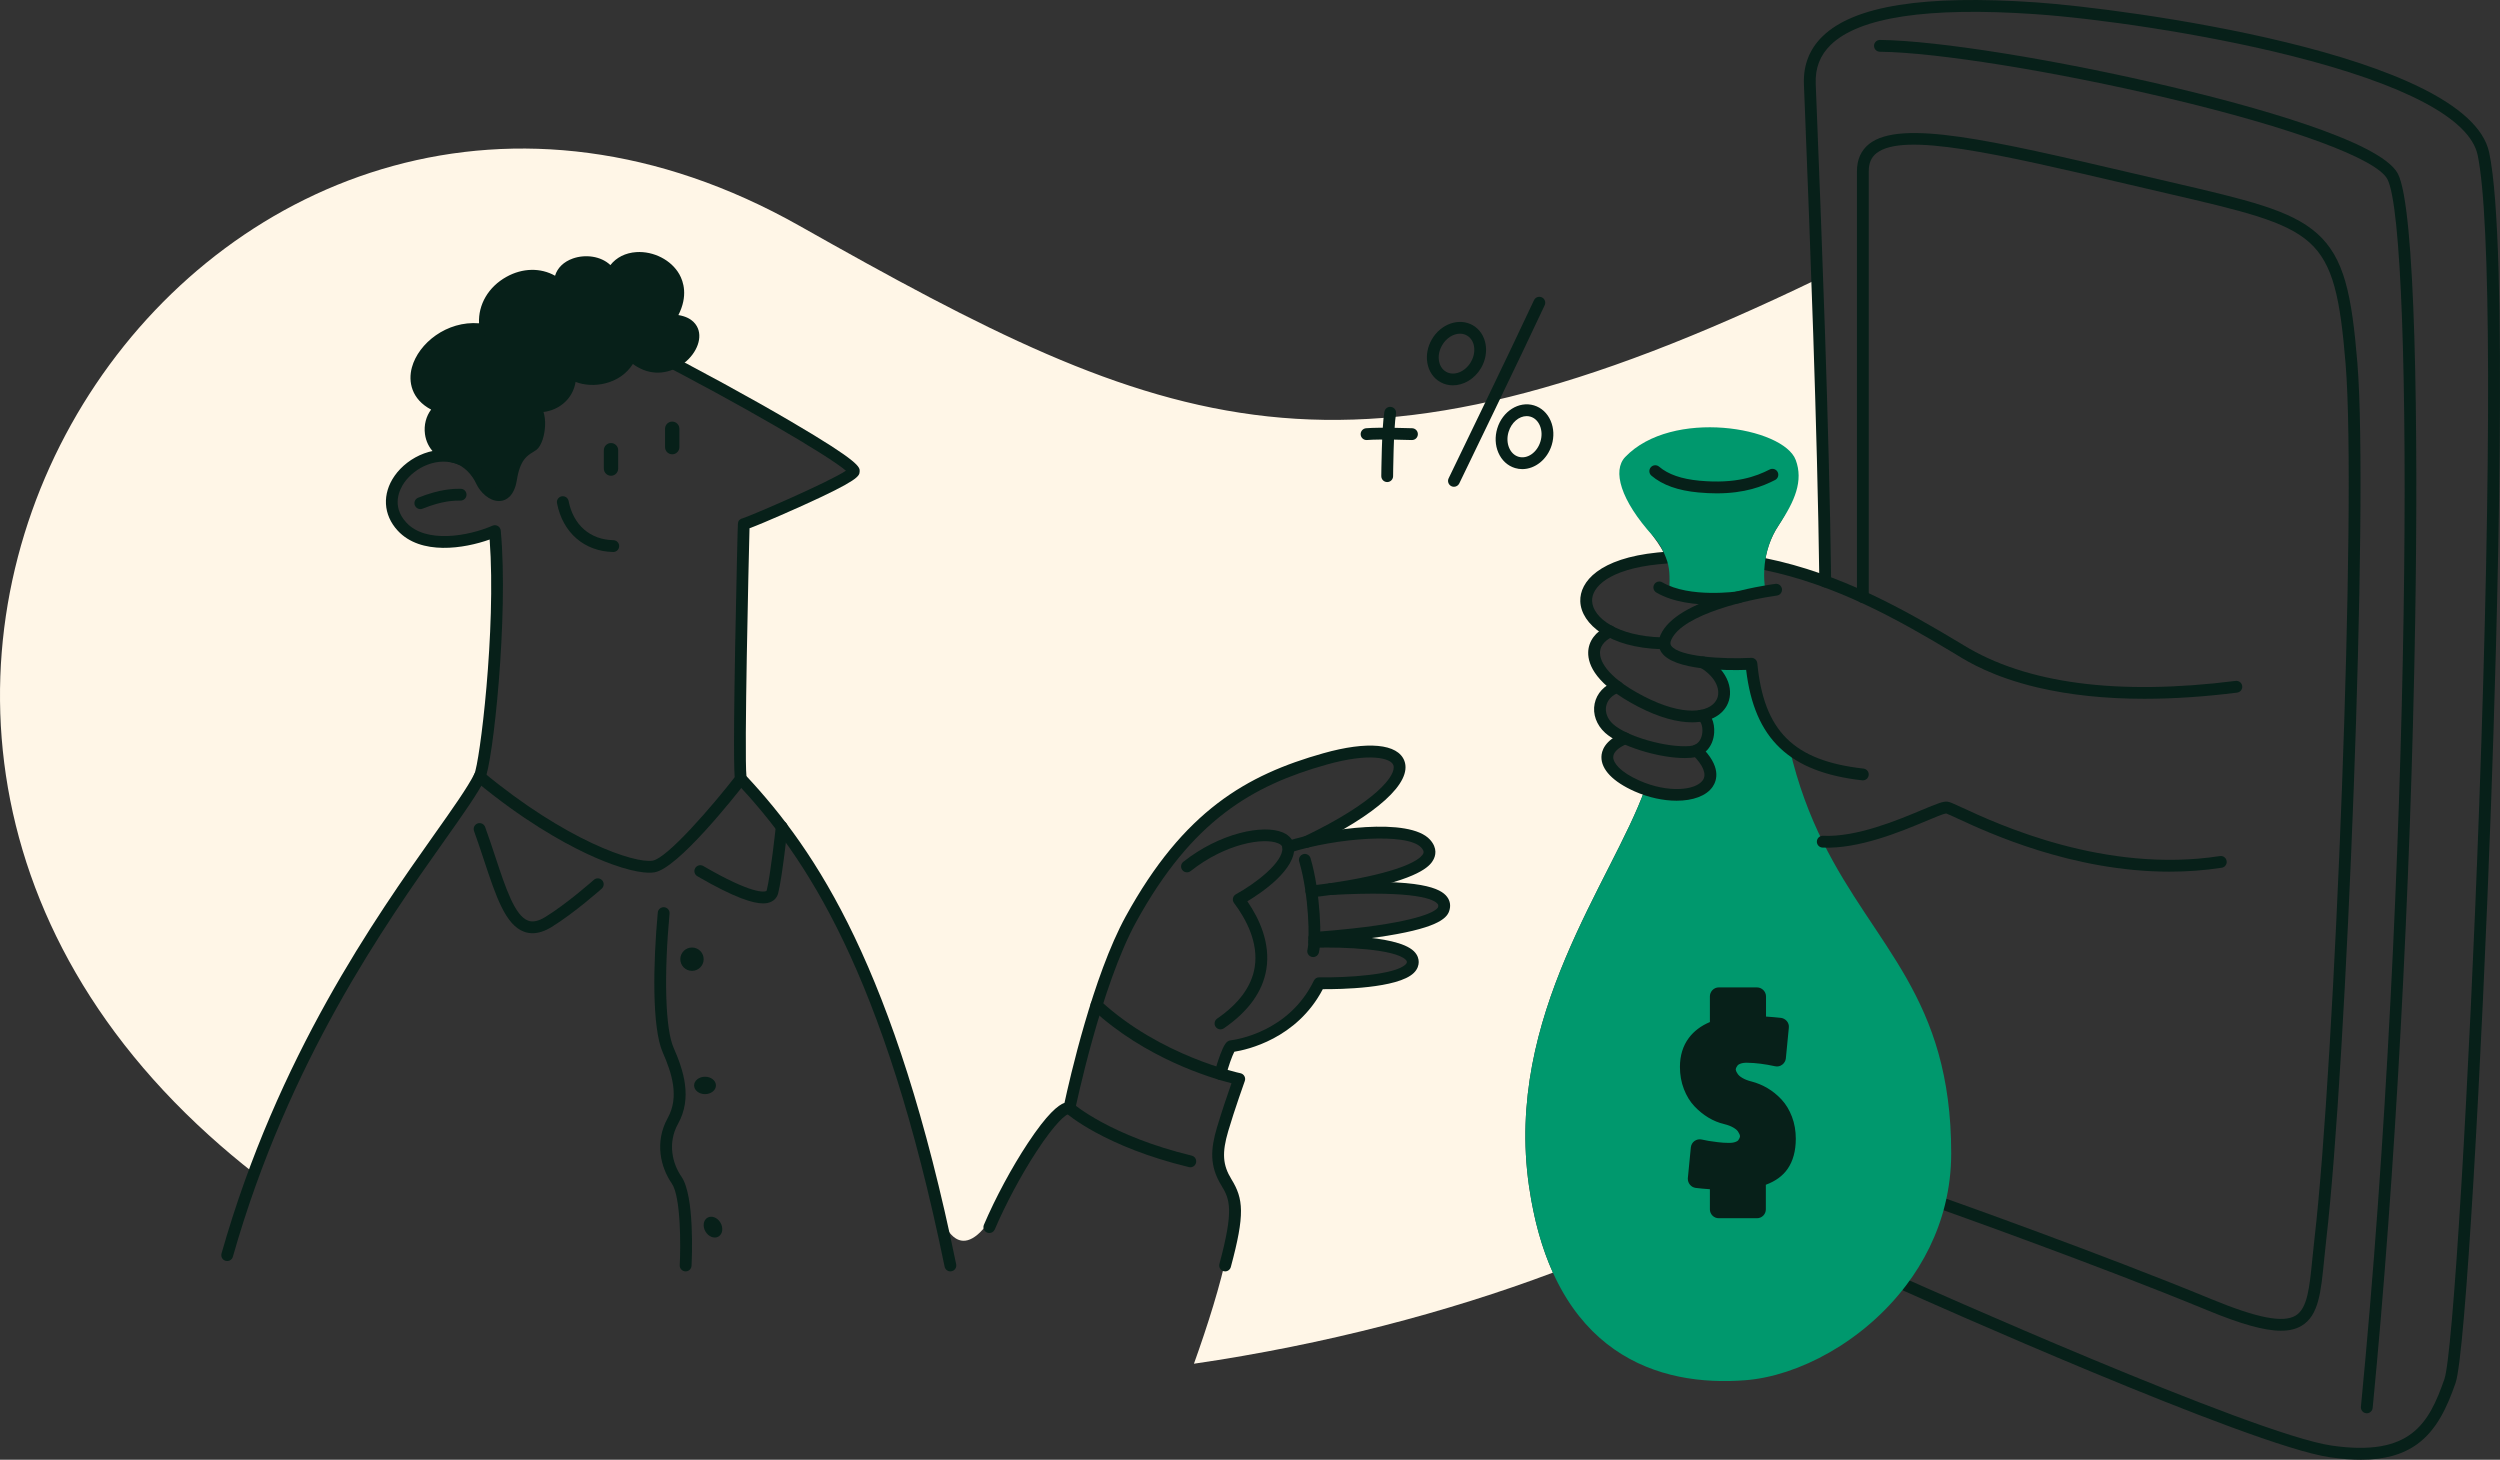 <?xml version="1.0" encoding="UTF-8"?><svg id="Online_Loan" xmlns="http://www.w3.org/2000/svg" viewBox="0 0 1481.162 864.835"><rect x="0" y="0" width="1481.162" height="864.835" fill="#333333" stroke="none"/><defs><style>.cls-1{fill:#072019;}.cls-2{fill:#fff6e7;}.cls-3{fill:#00986d;}</style></defs><path class="cls-2" d="M920.055,753.993c-6.377-14.119-11.278-31.093-14.2-51.418-14.46-100.67,49.17-180.52,68.73-235.03-1.59-.57-3.19-1.2-4.78-1.91-20.68-9.2-23.1-21.61-7-28.21-3.9-1.8-7.2-3.78-9.46-5.83-8.86-8.04-6.58-20.66,4.85-24.62-19.27-14.49-15.95-27.5-4.29-32.89-23.91-12.69-19.49-38.44,28.49-43.27,1.55-.16,3.09-.29,4.63-.41-1.45-3.71-3.84-7.68-7.68-12.8-9.86-13.14-25.28-43.98-13.65-48.53,3.67-1.44,5.57-.38,7.57,1.84h.01l7.51-3.89c17.68-7.77,68.83-7.3,79.33,10.59v.01c4.97,2.02,3.34,19.24-6.21,33.41-5.36,7.95-7.58,16.25-8.36,23.16,12.44,2.55,24.39,6.1,35.85,10.31-.731-56.683-2.745-122.643-4.742-179.094-281.615,136.079-385.401,91.246-602.931-31.587C134.613-57.666-182.277,395.733,123.803,672.624c8.66,7.84,17.55,15.31,26.65,22.43,46.45-125.69,118.29-204.52,133.68-234.89,3.98-7.84,13.89-93.33,9.07-145.5-13.99,6.09-41.55,11.95-55.03-2.69-17.94-19.49,7.41-46.55,30.78-41.26,.04,.01,.08,.02,.12,.03,.24,.06,.49,.12,.73,.18,7.43,2.01,12.82,8.34,15.47,14.1,3.57,7.76,14.99,14.54,17.5-1.25,2.5-15.71,9.46-17.5,12.85-20,3.4-2.5,6.61-18.03,0-23.56,9.29,2.5,23.39-4.29,22.14-19.82,8.57,7.14,29.46,5.89,36.14-10.29,8.39,8.36,17.66,8.45,24.82,5.01,53.86,28.2,107.4,59.8,107.1,64.06-.33,4.63-65.19,31.91-65.19,31.34s-3.64,143.33-1.65,150.95c33.88,36.2,78.87,94.81,115.27,248.31,.04,.17,.08,.33,.11,.5,.14,.58,.28,1.18,.42,1.76,5.16,21.08,17.74,39.45,38.64-.65,0,0-.01,.29-.01,.81,16.65-32.04,32.66-57.13,40.17-55.64,0,0,6.08-29.52,16.03-61.06,5.69-18.07,12.66-36.8,20.48-51.03,31.98-58.18,66.37-81.15,114.86-94.81,54.84-15.46,66.83,11.96-10.86,49.13,26.43-6.36,61.81-8.71,70.56,1.06,13.1,14.62-33.7,23.69-56.24,26.9,37.98-2.08,71.1-.59,66.85,11.94-3.44,10.16-51.59,14.98-69.74,16.44l.21,2.78c15.56,0,51.35,1.18,51.3,12.07-.07,13.61-55.47,12.55-55.47,12.55-16.11,33.25-50.71,37.15-52.07,37.32-1.36,.17-5.26,11.02-6.4,16.46v.01c6.89,2.1,11.11,2.96,11.11,2.96,0,0-6.09,17-9.88,29.89-3.79,12.88-5.12,22.43,2.27,31.33,10.58,12.73-2.69,61.35-19.22,107.47,77.744-11.361,150.719-30.696,212.682-53.97Z"/><path class="cls-1" d="M1351.421,788.406c-9.935,0-23.855-3.961-43.927-12.24-65.068-26.841-155.389-58.915-156.294-59.235-1.821-.646-2.774-2.647-2.129-4.469,.646-1.821,2.648-2.772,4.469-2.129,.906,.321,91.394,32.454,156.624,59.362,27.11,11.184,42.496,14.192,49.886,9.756,7.037-4.223,8.25-16.501,9.931-33.495,.382-3.871,.778-7.874,1.275-12.149,12.007-103.168,25.234-435.523,18.431-518.242-3.176-38.619-7.207-59.243-21.528-72.001-14.312-12.749-39.284-18.547-84.619-29.073l-22.79-5.312c-77.226-18.05-133.02-31.091-149.002-18.415-3.125,2.479-4.581,5.903-4.581,10.776v252.186c0,1.933-1.567,3.5-3.5,3.5s-3.5-1.567-3.5-3.5V101.54c0-6.984,2.433-12.454,7.231-16.261,18.63-14.779,72.86-2.103,154.945,17.083l22.78,5.31c46.456,10.786,72.046,16.728,87.692,30.666,16.099,14.341,20.517,36.144,23.849,76.653,6.826,82.99-6.42,416.225-18.454,519.625-.49,4.215-.883,8.188-1.263,12.028-1.881,19.027-3.24,32.774-13.295,38.809-3.254,1.953-7.24,2.953-12.23,2.953Z"/><path class="cls-1" d="M1398.756,864.835c-5.619,0-11.748-.491-18.442-1.465-47.344-6.887-244.09-94.883-252.442-98.625-1.764-.791-2.553-2.861-1.763-4.626,.79-1.764,2.861-2.554,4.626-1.763,2.036,.913,204.202,91.339,250.587,98.086,46.851,6.817,57.65-12.893,66.898-39.367,4.982-14.266,14.627-173.401,20.638-340.552,7.326-203.704,6.967-347.524-.961-384.721-4.568-21.432-42.895-41.778-110.838-58.84-53.482-13.431-115.998-22.161-151.45-24.589-63.339-4.337-104.011,1.765-120.893,18.138-6.387,6.193-9.32,13.736-8.969,23.059,.242,6.404,.568,14.689,.955,24.499,2.446,62.1,7,177.691,8.196,270.398,.025,1.933-1.522,3.52-3.455,3.545-.015,0-.03,0-.046,0-1.912,0-3.474-1.538-3.499-3.455-1.194-92.614-5.746-208.145-8.191-270.213-.387-9.814-.713-18.103-.955-24.511-.425-11.261,3.307-20.799,11.091-28.348,18.628-18.064,59.923-24.639,126.244-20.096,50.276,3.443,256.11,30.096,268.655,88.954,11.591,54.378,4.638,288.358,1.111,386.432-5.469,152.041-15.222,325.992-21.025,342.608-4.799,13.736-10.87,27.63-22.705,36.208-8.562,6.206-19.392,9.243-33.367,9.243Z"/><path class="cls-3" d="M1079.925,498.675c-7.76-15.73-14.63-33.57-19.64-55.08-12.97-10.38-20.33-26.44-22.63-50.35,0,0-14.88,.79-28.63-.81v.01c17.79,10.58,16.14,29.03-1.89,31.72l.31,1.97c4.94,1.91,6.81,14.96-2.23,18.51,21.57,20.89-3.55,32.47-30.63,22.9-19.56,54.51-83.19,134.36-68.73,235.03,14.47,100.67,77.44,119.2,128.36,115.15,31.16-2.48,69.8-22.76,95.09-56.18,10.47-13.83,18.65-29.91,23.07-47.91,2.36-9.59,3.65-19.73,3.65-30.37,0-92.89-45.21-122.02-76.1-184.59Z"/><path class="cls-1" d="M134.61,747.123c-.317,0-.638-.043-.958-.134-1.859-.528-2.939-2.464-2.411-4.323,33.218-117.01,91.477-199.37,126.286-248.578,10.827-15.306,19.379-27.395,23.491-35.505,3.137-6.186,13.06-85.34,9.086-138.942-15.028,5.366-40.81,9.578-54.501-5.29-8.597-9.336-9.28-21.782-1.784-32.481,7.9-11.276,24.927-19.653,40.925-12.971,1.784,.745,2.626,2.795,1.88,4.579-.746,1.783-2.795,2.624-4.579,1.88-12.618-5.27-26.161,1.489-32.494,10.529-2.682,3.828-7.934,13.803,1.2,23.722,11.607,12.604,36.89,8.008,51.053,1.843,1.03-.448,2.211-.374,3.178,.197,.966,.572,1.6,1.572,1.703,2.691,4.721,51.048-4.678,138.046-9.426,147.409-4.344,8.567-13.026,20.842-24.019,36.382-34.55,48.842-92.376,130.59-125.268,246.447-.437,1.54-1.839,2.545-3.365,2.545Z"/><path class="cls-1" d="M249.027,301.636c-1.388,0-2.702-.832-3.249-2.199-.719-1.794,.152-3.832,1.946-4.551,13.251-5.311,21.303-5.311,25.172-5.311,1.933,0,3.5,1.567,3.5,3.5s-1.567,3.5-3.5,3.5c-3.694,0-10.571,0-22.568,4.808-.427,.171-.868,.253-1.301,.253Z"/><path class="cls-1" d="M362,281.868h0c-2.348,0-4.252-1.903-4.252-4.252v-10.877c0-2.348,1.903-4.252,4.252-4.252h0c2.348,0,4.252,1.903,4.252,4.252v10.877c0,2.348-1.903,4.252-4.252,4.252Z"/><path class="cls-1" d="M398.262,269.163h0c-2.348,0-4.252-1.903-4.252-4.252v-10.876c0-2.348,1.903-4.252,4.252-4.252h0c2.348,0,4.252,1.903,4.252,4.252v10.876c0,2.348-1.903,4.252-4.252,4.252Z"/><path class="cls-1" d="M363.349,327.038c-.024,0-.048,0-.073-.001-17.087-.349-29.835-11.41-33.269-28.866-.373-1.897,.862-3.737,2.758-4.11,1.895-.372,3.737,.862,4.11,2.758,2.805,14.257,12.727,22.937,26.543,23.219,1.933,.04,3.467,1.639,3.428,3.571-.039,1.908-1.599,3.429-3.498,3.429Z"/><path class="cls-1" d="M563.075,753.253c-1.627,0-3.085-1.141-3.425-2.797-35.934-174.94-82.456-243.051-123.225-286.604-.398-.426-.684-.944-.832-1.508-.373-1.428-1.362-5.22-.034-79.264,.344-19.158,.751-37.832,1.033-50.124,.155-6.781,.29-12.413,.387-16.35,.066-2.676,.109-4.43,.188-5.621-.021-.154-.032-.311-.032-.47h.067c.158-1.83,.451-2.073,1.195-2.693,.486-.404,1.06-.66,1.66-.76,5.746-1.848,51.325-21.587,61.132-28.179-9.876-8.61-62.452-39.464-118.406-68.077-1.721-.88-2.402-2.989-1.522-4.71,.879-1.721,2.988-2.402,4.71-1.522,27.861,14.248,58.84,31.17,82.869,45.269,40.879,23.987,40.667,26.957,40.48,29.577-.184,2.584-.359,5.026-34.309,20.354-.264,.119-22.048,9.945-30.944,13.208-.496,18.748-3.186,134.297-1.807,146.862,41.262,44.297,88.173,113.582,124.247,289.203,.389,1.893-.831,3.743-2.724,4.133-.237,.049-.475,.072-.708,.072Zm-60.44-472.878v0Z"/><path class="cls-1" d="M384.706,517.039c-8.406,0-22.039-4.131-37.494-11.45-14.674-6.949-37.916-20.004-65.307-42.73-1.488-1.234-1.693-3.44-.459-4.928,1.234-1.489,3.44-1.693,4.928-.459,48.829,40.513,89.406,54.145,100.265,52.438,8.516-1.336,34.929-31.743,49.577-50.596,1.186-1.526,3.384-1.803,4.911-.616,1.526,1.185,1.802,3.385,.616,4.911-6.611,8.509-40.285,51.062-54.02,53.217-.912,.143-1.921,.213-3.018,.213Z"/><circle class="cls-1" cx="409.98" cy="568.287" r="6.918"/><path class="cls-1" d="M411.225,643.08c0,2.849,2.897,5.158,6.47,5.158s6.47-2.309,6.47-5.158-2.897-5.158-6.47-5.158-6.47,2.309-6.47,5.158Z"/><path class="cls-1" d="M419.179,721.427c-2.467,1.424-3.019,5.088-1.232,8.182,1.787,3.095,5.235,4.448,7.702,3.024,2.467-1.424,3.019-5.088,1.232-8.182-1.787-3.095-5.235-4.448-7.702-3.024Z"/><path class="cls-1" d="M315.489,552.904c-1.712,0-3.364-.289-4.953-.868-11.086-4.039-16.688-20.957-23.779-42.376-1.859-5.614-3.781-11.42-5.91-17.311-.657-1.818,.285-3.824,2.103-4.481,1.819-.654,3.825,.285,4.481,2.103,2.16,5.981,4.098,11.832,5.971,17.49,6.239,18.845,11.627,35.12,19.53,37.999,2.801,1.022,6.145,.295,10.221-2.217,12.93-7.968,28.521-21.829,28.677-21.968,1.443-1.286,3.656-1.158,4.942,.283,1.286,1.442,1.16,3.654-.283,4.941-.655,.584-16.202,14.406-29.663,22.702-4.001,2.466-7.796,3.703-11.338,3.703Z"/><path class="cls-1" d="M452.075,535.235c-5.803,0-16.576-3.112-38.935-16.111-1.671-.971-2.238-3.113-1.267-4.784,.972-1.671,3.114-2.239,4.785-1.267,29.005,16.862,36.056,15.361,37.176,14.888,.255-.107,.352-.178,.444-.546,2.269-9.077,5.362-37.59,5.393-37.877,.208-1.922,1.94-3.307,3.856-3.103,1.922,.207,3.312,1.934,3.104,3.856-.129,1.19-3.176,29.28-5.561,38.822-.62,2.481-2.18,4.312-4.512,5.298-1.087,.459-2.494,.825-4.483,.825Z"/><path class="cls-1" d="M406.216,753.253c-.061,0-.122-.002-.184-.005-1.931-.1-3.414-1.746-3.314-3.677,.558-10.774,.794-40.485-4.741-48.469-6.41-9.243-10.395-24.277-2.353-38.754,6.956-12.519,2.411-26.634-2.951-38.789-6.46-14.642-5.766-52.428-2.963-82.906,.177-1.925,1.88-3.338,3.806-3.165,1.925,.177,3.342,1.881,3.165,3.806-3.421,37.202-2.481,68.385,2.397,79.439,6.057,13.73,11.11,29.816,2.666,45.016-6.482,11.667-3.225,23.853,1.985,31.365,7.888,11.374,6.198,48.611,5.979,52.82-.097,1.868-1.643,3.318-3.492,3.318Z"/><path class="cls-1" d="M586.146,730.531c-.458,0-.923-.091-1.371-.281-1.778-.758-2.606-2.813-1.848-4.592,6.759-15.857,16.496-33.956,26.046-48.413,11.551-17.485,18.031-22.539,21.705-23.852,2.86-13.281,16.835-75.107,36.351-110.618,34.288-62.389,71.56-83.695,116.974-96.492,26.233-7.39,44.194-5.71,48.041,4.5,4.831,12.817-16.266,31.943-56.434,51.164-1.745,.834-3.833,.095-4.668-1.647-.834-1.744-.097-3.834,1.647-4.668,42.814-20.486,55.096-36.569,52.905-42.381-1.5-3.978-13.575-7.56-39.593-.231-43.72,12.318-79.623,32.87-112.738,93.125-20.973,38.162-36.001,110.394-36.15,111.119-.376,1.822-2.11,3.019-3.933,2.758-1.478,.254-7.598,4.686-19.12,22.38-9.043,13.886-18.237,31.082-24.595,45.999-.567,1.331-1.861,2.129-3.221,2.129Z"/><path class="cls-1" d="M705.213,691.566c-.273,0-.55-.032-.827-.1-49.977-12.1-72.203-31.472-73.124-32.29-1.445-1.284-1.576-3.496-.292-4.941,1.282-1.444,3.492-1.578,4.938-.295,.301,.264,22.124,19.101,70.126,30.724,1.878,.454,3.033,2.347,2.578,4.225-.388,1.603-1.821,2.678-3.399,2.678Z"/><path class="cls-1" d="M725.84,753.253c-.302,0-.608-.039-.914-.122-1.866-.504-2.971-2.425-2.467-4.291,8.658-32.074,6.217-38.289,1.156-46.513-7.153-11.624-6.317-21.686-2.651-34.153,2.711-9.22,6.627-20.626,8.641-26.386-12.313-3.112-50.961-14.69-82.37-43.724-1.419-1.312-1.506-3.526-.194-4.946,1.312-1.42,3.526-1.507,4.946-.194,35.612,32.92,82.45,42.821,82.919,42.918,.994,.203,1.851,.829,2.348,1.713,.498,.885,.587,1.941,.245,2.897-.06,.169-6.103,17.059-9.82,29.697-3.783,12.863-3.305,20.058,1.897,28.511,7.134,11.593,8.082,20.733-.36,52.005-.421,1.56-1.834,2.589-3.377,2.589Z"/><path class="cls-1" d="M723.101,639.809c-.238,0-.479-.024-.721-.075-1.892-.397-3.104-2.251-2.708-4.144,.589-2.812,1.872-7.021,3.268-10.726,2.343-6.216,3.773-8.2,6.12-8.494,3.561-.435,34.665-5.055,49.359-35.37,.596-1.23,1.84-2.028,3.216-1.973,16.425,.301,44.823-1.478,51.092-7.598,.804-.786,.807-1.285,.808-1.473,.001-.179,.004-.65-.76-1.393-6.415-6.238-36.525-7.64-53.993-7.068-1.91,.044-3.55-1.451-3.613-3.383-.064-1.932,1.45-3.55,3.383-3.613,4.929-.165,48.472-1.294,59.103,9.047,2.396,2.329,2.889,4.792,2.88,6.447-.009,1.648-.521,4.105-2.919,6.445-9.434,9.209-44.035,9.685-53.905,9.613-15.442,29.491-45.082,35.912-52.422,37.072-1.265,2.404-3.814,9.361-4.765,13.901-.346,1.649-1.801,2.783-3.422,2.783Z"/><path class="cls-1" d="M778.01,567.031c-.288,0-.58-.036-.872-.11-1.872-.48-3.001-2.387-2.522-4.26,1.409-5.499,.991-32.293-4.887-52.251-.546-1.855,.515-3.801,2.368-4.347,1.85-.542,3.8,.514,4.347,2.368,5.961,20.239,6.789,48.802,4.953,55.968-.405,1.581-1.828,2.632-3.388,2.632Z"/><path class="cls-1" d="M776.933,531.514c-.27,0-.472-.012-.602-.036-1.474-.276-2.631-1.473-2.843-2.957-.274-1.914,1.058-3.687,2.971-3.959,.272-.039,.541-.045,.801-.022,2.086-.111,17.038-1.764,32.962-5.232,27.74-6.045,32.276-11.934,33.006-13.596,.211-.481,.652-1.485-1.18-3.53-8.058-8.993-50.179-5.842-77.729,2.945-1.84,.59-3.811-.428-4.397-2.271-.588-1.841,.429-3.811,2.271-4.397,23.981-7.651,72.919-14.51,85.068-.947,4.615,5.15,3.177,9.697,1.908,11.948-1.392,2.472-5.629,9.993-39.264,17.073-13.057,2.749-29.282,4.981-32.973,4.981Zm3.484-3.989v0Zm-.001-.005s0,.001,.001,.002c-.001-.001-.001-.002-.001-.002Zm-.001-.007c0,.002,.001,.003,.001,.004,0-.001-.001-.002-.001-.004Zm-.001-.005c.001,.001,.001,.002,.001,.004,0-.002,0-.003-.001-.004Zm-.098-.453c.042,.146,.075,.297,.098,.452-.024-.156-.057-.307-.098-.452Zm-2.725-2.471c.325,.06,.638,.167,.929,.312-.302-.154-.617-.26-.929-.312Z"/><path class="cls-1" d="M778.663,559.124c-1.836,0-3.378-1.431-3.49-3.287-.118-1.93,1.351-3.589,3.28-3.706,.18-.012,18.194-1.125,36.461-3.744,34.675-4.971,36.958-10.586,37.038-10.823,.375-1.105,.108-1.591-.197-1.992-1.927-2.54-11.945-8.141-63.204-5.33-1.948,.088-3.581-1.374-3.687-3.304-.105-1.93,1.373-3.58,3.304-3.687,54.235-2.972,65.446,3.192,69.163,8.088,1.864,2.456,2.297,5.386,1.25,8.473-1.558,4.596-7.82,10.512-42.712,15.51-18.546,2.657-36.809,3.785-36.99,3.796-.072,.005-.144,.007-.216,.007Z"/><path class="cls-1" d="M723.101,609.873c-1.113,0-2.208-.529-2.887-1.517-1.095-1.593-.692-3.772,.9-4.867,12.923-8.889,20.404-19.101,22.235-30.352,2.422-14.885-5.317-28.957-12.236-38.141-.612-.812-.84-1.852-.625-2.846,.215-.994,.852-1.847,1.745-2.334,11.061-6.036,28.318-18.898,27.537-27.716-.085-.955-.914-1.778-2.467-2.445-8.464-3.645-31.204,.036-51.882,16.417-1.516,1.201-3.717,.946-4.917-.569-1.2-1.516-.945-3.717,.57-4.917,21.596-17.108,47.437-22.335,58.996-17.361,3.983,1.714,6.354,4.646,6.673,8.259,1.204,13.595-19.137,27.335-27.73,32.504,7.025,10.221,13.787,24.662,11.247,40.273-2.149,13.208-10.621,24.983-25.178,34.995-.606,.417-1.296,.616-1.98,.616Z"/><path class="cls-1" d="M984.477,384.625c-.032,0-.064-.001-.096-.002-30.935-.83-47.62-14.866-48.114-28.303-.432-11.743,11.368-25.525,45.777-28.988,1.57-.162,3.139-.295,4.708-.417,1.917-.153,3.612,1.29,3.762,3.217,.15,1.927-1.29,3.611-3.217,3.761-1.511,.118-3.022,.245-4.543,.402-29.632,2.982-39.792,13.589-39.491,21.767,.364,9.926,14.965,20.856,41.306,21.563,1.933,.052,3.457,1.66,3.405,3.592-.051,1.9-1.608,3.406-3.497,3.406Z"/><path class="cls-1" d="M1270.567,414.008c-23.318,0-44.55-2.241-63.49-6.718-26.6-6.287-41.27-15.301-47.536-19.15-.471-.29-.894-.549-1.27-.776-33.785-20.317-70.374-40.894-113.429-49.74-1.893-.389-3.113-2.239-2.725-4.133,.39-1.893,2.243-3.112,4.133-2.724,44.137,9.068,81.324,29.969,115.63,50.599,.394,.237,.835,.508,1.326,.81,37.23,22.873,91.507,30.018,161.323,21.237,1.897-.236,3.668,1.117,3.909,3.036,.241,1.918-1.118,3.668-3.036,3.91-19.351,2.434-37.66,3.65-54.835,3.65Z"/><path class="cls-3" d="M987.025,330.405c2.3,5.82,2.3,11,1.99,18.98l-2.27,.51c17.65,7.79,43.43,3.92,43.43,3.92,6.24-1.58,11.9-2.71,15.92-3.42v-.01s-1.6-6.83-.55-16.19c.78-6.91,3-15.21,8.36-23.16,9.55-14.17,14.582-26.21,10.011-38.479-7.275-19.527-73.336-30.779-101.051-1.775-7.634,7.989-2.904,25.431,16.48,46.824,4.298,4.743,6.23,9.09,7.68,12.8Z"/><path class="cls-1" d="M1002.477,427.957c-8.521,.001-19.271-2.711-31.969-9.295-24.737-12.827-29.726-24.58-29.555-32.18,.148-6.593,4.333-12.271,11.48-15.577,1.753-.809,3.834-.047,4.646,1.707,.811,1.754,.047,3.834-1.707,4.646-2.722,1.259-7.304,4.151-7.422,9.381-.083,3.698,2.262,13.614,25.779,25.809,23.722,12.299,39.022,9.808,43.2,2.29,2.807-5.049,.377-13.295-9.699-19.286-1.661-.988-2.207-3.136-1.22-4.797,.989-1.662,3.135-2.208,4.798-1.22,13.912,8.272,16.688,20.701,12.239,28.704-3.262,5.866-10.292,9.817-20.572,9.818Z"/><path class="cls-1" d="M998.12,449.121c-15.532,.001-38.47-7.081-47.125-14.935-5.169-4.69-7.496-11.168-6.225-17.329,1.27-6.15,5.777-10.97,12.366-13.224,1.83-.628,3.819,.35,4.444,2.179,.626,1.829-.35,3.819-2.179,4.444-4.186,1.432-7.019,4.354-7.776,8.017-.777,3.764,.708,7.675,4.073,10.729,8.115,7.365,31.953,14.16,45.523,12.995,4.847-.417,6.563-3.852,7.15-6.659,.841-4.019-.498-7.466-1.312-7.908-1.886-.426-3.031-2.288-2.604-4.173,.425-1.886,2.335-3.058,4.223-2.63,5.064,1.145,7.31,7.648,6.911,13.481-.57,8.357-5.975,14.191-13.767,14.863-1.176,.101-2.414,.149-3.704,.149Z"/><path class="cls-1" d="M993.31,474.398c-7.749,0-16.529-1.825-24.928-5.562-12.747-5.673-19.707-12.911-19.596-20.384,.051-3.406,1.768-9.79,12.696-14.268,1.788-.735,3.833,.122,4.566,1.911,.733,1.789-.122,3.833-1.911,4.565-5.342,2.189-8.308,4.993-8.351,7.896-.05,3.367,3.98,8.783,15.442,13.883,16.99,7.559,33.5,5.915,37.691-.289,2.346-3.474,.107-8.938-6.144-14.992-1.388-1.345-1.424-3.561-.078-4.948,1.346-1.39,3.559-1.425,4.948-.079,12.226,11.84,9.68,20.08,7.074,23.938-3.714,5.498-11.762,8.329-21.41,8.329Z"/><path class="cls-1" d="M1103.67,462.337c-.13,0-.262-.007-.395-.021-43.137-4.843-63.863-24.476-68.745-65.431-11.802,.393-42.736,.36-50.105-10.289-1.451-2.097-2.746-5.587-.678-10.308,9.588-21.878,62.108-29.567,68.065-30.372,1.926-.258,3.678,1.085,3.937,2.999,.26,1.915-1.083,3.678-2.999,3.938-15.106,2.045-55.8,10.748-62.591,26.245-.824,1.879-.451,2.832,.021,3.516,4.436,6.413,30.324,8.037,47.294,7.141,1.868-.103,3.489,1.294,3.669,3.16,3.874,40.29,21.513,57.799,62.913,62.445,1.921,.216,3.303,1.948,3.088,3.869-.201,1.788-1.716,3.109-3.475,3.109Z"/><path class="cls-1" d="M1285.458,516.428c-57.677,.001-107.477-23.059-125.658-31.479-2.86-1.325-5.814-2.691-6.81-3.016-1.62,.214-6.999,2.467-11.765,4.463-14.972,6.269-40.041,16.763-61.462,15.774-1.931-.089-3.424-1.727-3.335-3.657,.089-1.931,1.734-3.438,3.657-3.335,19.867,.918,44.009-9.196,58.436-15.239,9.012-3.775,12.764-5.297,15.308-4.978,1.38,.17,3.24,1.009,8.912,3.636,20.883,9.67,84.43,39.096,152.481,28.599,1.916-.299,3.697,1.015,3.992,2.926,.295,1.91-1.015,3.697-2.926,3.992-10.432,1.609-20.752,2.313-30.83,2.313Z"/><path class="cls-1" d="M1015.171,358.295c-10.34,0-23.81-1.364-33.855-7.244-1.668-.977-2.228-3.121-1.252-4.789,.978-1.667,3.119-2.228,4.789-1.252,16.199,9.483,44.513,5.388,44.799,5.345,1.91-.28,3.692,1.032,3.979,2.942,.286,1.911-1.029,3.693-2.94,3.98-.569,.086-6.977,1.018-15.521,1.018Z"/><path class="cls-1" d="M1017.057,292.29c-3.328,0-6.903-.162-10.756-.52-12.205-1.135-21.325-4.392-27.88-9.957-1.474-1.251-1.653-3.46-.402-4.934,1.251-1.473,3.459-1.654,4.934-.402,5.422,4.604,13.271,7.327,23.997,8.324,21.433,1.989,33.456-2.51,41.538-6.653,1.721-.882,3.829-.202,4.711,1.518,.882,1.72,.203,3.829-1.518,4.711-7.445,3.818-17.884,7.914-34.624,7.914Z"/><g><path class="cls-1" d="M1060.452,674.627c0,6.539-1.417,11.848-4.25,15.928-2.835,4.078-7.333,7.021-13.499,8.827v17.096c0,.497-.172,.918-.514,1.261-.343,.342-.764,.514-1.261,.514h-22.608c-.499,0-.919-.172-1.261-.514-.343-.343-.514-.764-.514-1.261v-15.228c-4.235-.186-8.065-.499-11.49-.934-.436-.063-.81-.28-1.121-.654-.312-.373-.467-.809-.467-1.308l1.774-18.216c.061-.56,.311-.996,.748-1.309,.434-.31,.934-.404,1.494-.28,1.369,.312,2.786,.593,4.251,.841,1.462,.25,3.362,.515,5.698,.794,2.335,.28,4.498,.421,6.492,.421,2.179,.061,4.031-.203,5.559-.794,1.525-.591,2.6-1.339,3.223-2.242,.622-.902,1.058-1.712,1.308-2.429,.248-.715,.374-1.355,.374-1.915,0-.622-.126-1.308-.374-2.055-.25-.748-.733-1.682-1.448-2.803-.717-1.121-1.961-2.21-3.736-3.269-1.774-1.059-3.939-1.899-6.492-2.522-2.928-.685-5.731-1.836-8.407-3.456-2.679-1.619-5.17-3.643-7.474-6.072-2.305-2.429-4.157-5.465-5.559-9.108-1.401-3.643-2.102-7.581-2.102-11.816,0-5.979,1.525-11.008,4.577-15.087,3.051-4.078,7.441-7.114,13.172-9.108v-17.562c0-.497,.171-.934,.514-1.308,.342-.373,.762-.56,1.261-.56h22.608c.497,0,.934,.188,1.308,.56,.374,.374,.56,.811,.56,1.308v15.227c4.048,.186,8.033,.499,11.957,.934,.434,.064,.825,.28,1.168,.654,.342,.373,.481,.81,.42,1.308l-1.774,18.216c-.063,.5-.312,.92-.748,1.262-.436,.343-.903,.452-1.4,.327-6.291-1.369-11.989-2.086-17.096-2.149-2.118-.061-3.939,.203-5.465,.795-1.526,.592-2.615,1.355-3.269,2.288-.653,.935-1.106,1.744-1.355,2.429-.249,.686-.373,1.34-.373,1.962,0,.561,.124,1.215,.373,1.962,.248,.747,.747,1.682,1.495,2.803,.747,1.12,2.008,2.211,3.783,3.269,1.774,1.06,3.938,1.9,6.492,2.522,2.864,.748,5.651,1.915,8.36,3.504,2.71,1.588,5.216,3.612,7.521,6.071,2.303,2.461,4.141,5.497,5.512,9.108,1.369,3.612,2.055,7.536,2.055,11.771Z"/><path class="cls-1" d="M1040.928,721.753h-22.607c-1.417,0-2.743-.547-3.735-1.539-.992-.992-1.539-2.318-1.539-3.735v-11.909c-3.021-.191-5.845-.452-8.431-.78-1.36-.196-2.504-.846-3.37-1.886-.833-.995-1.277-2.225-1.277-3.548,0-.113,.006-.227,.017-.339l1.774-18.216c.174-1.586,.951-2.926,2.194-3.815,1.24-.887,2.761-1.193,4.287-.852,1.321,.301,2.687,.571,4.079,.807,1.401,.24,3.26,.498,5.53,.769,2.19,.264,4.234,.397,6.076,.397,1.794,.049,3.211-.139,4.296-.559,1.219-.472,1.55-.887,1.605-.965,.548-.796,.783-1.306,.884-1.594,.174-.501,.179-.737,.179-.763,0-.136-.025-.439-.195-.952-.087-.259-.346-.876-1.077-2.021-.233-.366-.882-1.135-2.58-2.147-1.465-.874-3.325-1.591-5.528-2.128-3.242-.758-6.412-2.061-9.39-3.862-2.932-1.772-5.691-4.013-8.2-6.658-2.61-2.75-4.726-6.203-6.286-10.26-1.55-4.027-2.335-8.426-2.335-13.073,0-6.724,1.774-12.505,5.274-17.183,3.024-4.043,7.214-7.203,12.475-9.417v-15.157c0-1.379,.496-2.649,1.434-3.672,1.002-1.094,2.366-1.696,3.841-1.696h22.607c1.414,0,2.756,.561,3.779,1.582,1.025,1.026,1.589,2.369,1.589,3.786v11.914c2.97,.189,5.933,.446,8.843,.769,.04,.004,.08,.01,.12,.016,1.235,.18,2.357,.786,3.242,1.753,1.034,1.128,1.501,2.585,1.313,4.101l-1.765,18.126c-.003,.034-.007,.068-.012,.102-.181,1.423-.893,2.659-2.059,3.574-1.27,1-2.812,1.349-4.346,.985-6.019-1.308-11.521-2.001-16.355-2.061-1.703-.048-3.077,.14-4.155,.558-1.171,.454-1.557,.875-1.669,1.034-.624,.893-.851,1.393-.93,1.612-.107,.296-.164,.561-.164,.769,0,.046,.01,.303,.193,.856,.068,.205,.309,.801,1.086,1.967,.256,.383,.942,1.178,2.664,2.206,1.469,.877,3.328,1.592,5.527,2.126,3.223,.842,6.334,2.144,9.304,3.887,2.983,1.747,5.777,4.001,8.304,6.696,2.607,2.787,4.703,6.238,6.23,10.26,1.515,3.997,2.282,8.374,2.282,13.013,0,7.234-1.641,13.265-4.875,17.924-2.879,4.142-7.202,7.283-12.874,9.363v14.563c0,1.414-.545,2.739-1.535,3.732-1,.997-2.325,1.542-3.739,1.542Zm-20.882-7h19.156v-15.37c0-1.554,1.024-2.922,2.516-3.358,5.35-1.567,9.255-4.079,11.609-7.467,2.404-3.462,3.624-8.149,3.624-13.93,0-3.788-.615-7.331-1.827-10.53-1.201-3.163-2.814-5.841-4.795-7.957-2.064-2.203-4.331-4.035-6.734-5.443-2.417-1.417-4.932-2.473-7.476-3.137-2.823-.687-5.333-1.668-7.401-2.903-2.246-1.339-3.85-2.757-4.901-4.332-.932-1.397-1.555-2.588-1.904-3.643-.371-1.111-.552-2.115-.552-3.064,0-1.027,.196-2.089,.583-3.155,.353-.978,.934-2.038,1.776-3.24,1.059-1.511,2.697-2.703,4.872-3.547,1.953-.757,4.256-1.101,6.83-1.03,4.744,.059,10.08,.675,15.845,1.832l1.427-14.649c-3.317-.336-6.692-.584-10.059-.739-1.868-.086-3.339-1.626-3.339-3.496v-13.596h-19.25v15.931c0,1.489-.942,2.816-2.35,3.306-5.033,1.751-8.908,4.409-11.52,7.899-2.61,3.489-3.88,7.738-3.88,12.99,0,3.785,.629,7.338,1.868,10.56,1.23,3.197,2.854,5.874,4.831,7.956,2.078,2.191,4.348,4.037,6.745,5.486,2.349,1.422,4.836,2.445,7.394,3.043,2.915,.711,5.423,1.692,7.488,2.925,2.27,1.355,3.869,2.79,4.893,4.39,.88,1.379,1.475,2.549,1.818,3.579,.369,1.11,.555,2.173,.555,3.164,0,.96-.186,1.962-.567,3.062-.359,1.029-.925,2.097-1.732,3.268-1.027,1.489-2.656,2.674-4.841,3.519-1.957,.758-4.281,1.1-6.921,1.029h-.028c-2.015,0-4.329-.15-6.782-.445-2.385-.285-4.36-.561-5.871-.818-.878-.149-1.749-.31-2.603-.483l-1.43,14.68c2.89,.321,6.119,.564,9.588,.716,1.871,.083,3.346,1.624,3.346,3.497v13.502Zm32.812-106.603c-.003,.021-.005,.042-.007,.064l.007-.064Z"/></g><path class="cls-1" d="M861.414,288.406c-.512,0-1.031-.113-1.524-.351-1.739-.843-2.466-2.937-1.623-4.676,.379-.783,38.075-78.605,50.566-105.508,.814-1.754,2.897-2.515,4.648-1.7,1.754,.814,2.515,2.895,1.701,4.648-12.516,26.956-50.237,104.829-50.617,105.612-.605,1.248-1.853,1.975-3.152,1.975Z"/><path class="cls-1" d="M901.893,277.932c-1.427,0-2.86-.204-4.274-.629-4.425-1.333-7.944-4.583-9.91-9.151-1.876-4.358-2.103-9.431-.641-14.283,3.086-10.238,12.847-16.382,21.743-13.699,4.424,1.333,7.943,4.583,9.909,9.151,1.876,4.358,2.103,9.431,.641,14.283-2.596,8.612-9.911,14.329-17.469,14.329Zm2.597-31.399c-4.525,0-9.034,3.767-10.72,9.356-.987,3.276-.856,6.648,.369,9.495,1.135,2.637,3.089,4.49,5.5,5.217,5.21,1.57,11.049-2.476,13.021-9.018,.987-3.276,.856-6.648-.369-9.495-1.135-2.637-3.088-4.489-5.499-5.216-.759-.229-1.531-.338-2.303-.338Z"/><path class="cls-1" d="M860.783,228.3c-2.623,0-5.21-.642-7.557-1.996-4.002-2.311-6.684-6.279-7.553-11.176-.829-4.672,.109-9.662,2.643-14.05,5.348-9.261,16.251-13.009,24.302-8.362,8.053,4.649,10.255,15.966,4.909,25.226-3.789,6.561-10.368,10.357-16.745,10.358Zm4.218-30.6c-3.921,0-8.124,2.553-10.621,6.878h0c-1.711,2.963-2.356,6.276-1.813,9.327,.501,2.827,1.978,5.077,4.16,6.336,4.708,2.721,11.322,.118,14.739-5.799,3.416-5.918,2.363-12.944-2.347-15.664-1.268-.732-2.674-1.079-4.118-1.079Zm-13.652,5.128h0Z"/><path class="cls-1" d="M821.867,285.605h-.028c-1.933-.015-3.487-1.594-3.473-3.527,.01-1.173,.243-28.841,1.828-38.126,.325-1.905,2.132-3.18,4.039-2.861,1.905,.325,3.187,2.134,2.861,4.039-1.49,8.731-1.726,36.722-1.728,37.003-.016,1.923-1.579,3.473-3.499,3.473Z"/><path class="cls-1" d="M809.636,260.71c-1.798,0-3.327-1.377-3.483-3.201-.165-1.926,1.263-3.621,3.188-3.786,7.899-.678,26.528-.039,27.316-.011,1.932,.067,3.443,1.688,3.376,3.62-.067,1.932-1.641,3.439-3.62,3.376-.189-.007-18.995-.652-26.475-.011-.102,.009-.203,.013-.303,.013Z"/><path class="cls-1" d="M1402.245,837.316c-.113,0-.228-.005-.343-.017-1.924-.186-3.332-1.898-3.144-3.822,30.254-311.032,31.958-696.814,15.666-727.363-6.45-12.094-56.132-30.438-129.656-47.873-66.949-15.876-137.27-27.219-171.009-27.584-1.933-.021-3.482-1.605-3.462-3.538,.021-1.92,1.584-3.462,3.499-3.462,.013,0,.026,0,.039,.001,34.197,.37,105.151,11.791,172.548,27.773,45.665,10.829,123.825,31.905,134.217,51.39,10.526,19.736,12.224,150.223,10.302,265.757-2.636,158.488-11.812,328.185-25.177,465.577-.176,1.809-1.699,3.161-3.479,3.161Z"/><g><path class="cls-1" d="M373.904,210.106c24.358,24.249,56.089-21.086,22.066-20.309,22.143-31.957-24.66-49.571-33.969-26.406-6.556-13.664-33.535-9.046-29.89,6.753-17.743-17.257-49.584,1.215-44.237,25.521-32.084-6.806-59.307,34.758-26.008,45.938-9.62,5.214-10.48,25.089,7.207,29.136,7.813,1.788,13.464,8.331,16.204,14.286,3.571,7.759,14.985,14.542,17.497-1.25,2.5-15.712,9.463-17.497,12.855-19.997s6.606-18.033,0-23.568c9.284,2.5,23.389-4.285,22.139-19.818,8.57,7.142,29.46,5.892,36.136-10.288Z"/><path class="cls-1" d="M295.603,296.853c-5.685,.001-11.1-5.137-13.505-10.363-2.282-4.96-7.108-10.805-13.806-12.337-9.177-2.1-15.351-8.437-16.514-16.951-.732-5.353,.702-10.679,3.647-14.533-11.635-6.119-13.696-16.558-11.398-24.978,3.933-14.407,20.739-27.689,39.779-26.15-.518-11.097,5.516-21.548,16.258-27.527,9.593-5.339,20.261-5.445,28.785-.651,1.352-4.579,5.067-8.294,10.591-10.23,7.263-2.545,16.48-1.503,22.2,3.916,3.543-4.519,8.899-7.247,15.343-7.679,10.244-.686,20.726,4.703,25.491,13.105,2.45,4.321,5.246,12.793-.549,24.191,8.395,1.356,11.089,6.038,11.951,9.059,2.034,7.134-2.963,16.366-11.624,21.472-8.995,5.304-18.922,4.659-27.289-1.559-3.649,5.729-9.349,9.747-16.445,11.501-6.053,1.497-12.377,1.117-17.493-.877-.841,5.106-3.326,9.534-7.27,12.816-3.341,2.781-7.535,4.514-11.74,5,.707,2.275,1.031,4.893,.941,7.768-.168,5.365-1.882,12.27-5.251,14.752-.625,.46-1.277,.858-1.968,1.28-3.399,2.076-7.631,4.659-9.506,16.449-1.578,9.919-6.545,12.052-9.366,12.44-.421,.058-.843,.086-1.262,.086Zm-14.682-98.415c-14.313,0-27.141,10.107-30.141,21.096-2.363,8.657,1.97,15.317,12.2,18.752,1.32,.443,2.252,1.628,2.373,3.016,.12,1.388-.594,2.715-1.819,3.379-3.455,1.872-5.482,6.739-4.821,11.573,.765,5.593,4.825,9.629,11.14,11.075,11.544,2.641,17.158,13.093,18.603,16.234,1.778,3.864,5.46,6.533,7.455,6.269,1.508-.207,2.782-2.677,3.407-6.605,2.383-14.981,8.887-18.951,12.772-21.324,.582-.355,1.083-.662,1.463-.941,.76-.73,2.576-5.319,2.407-10.712-.107-3.439-1.024-6.052-2.579-7.355-1.259-1.055-1.615-2.843-.856-4.299,.759-1.456,2.432-2.186,4.014-1.763,4.056,1.094,9.174-.168,12.739-3.135,2.587-2.153,5.554-6.159,5.002-13.023-.113-1.404,.627-2.74,1.878-3.388,1.252-.649,2.77-.482,3.852,.418,3.705,3.088,10.625,4.173,16.829,2.639,3.766-.931,10.571-3.673,13.831-11.573,.446-1.08,1.401-1.867,2.546-2.097,1.147-.228,2.331,.128,3.158,.951,9.512,9.469,18.781,5.631,22.324,3.542,6.3-3.715,9.455-9.991,8.447-13.523-.828-2.906-4.884-4.494-11.095-4.349-1.311,.039-2.538-.681-3.162-1.84-.624-1.159-.544-2.57,.205-3.652,5.647-8.15,6.786-15.714,3.292-21.875-3.432-6.053-11.4-10.086-18.934-9.574-3.397,.227-9.5,1.613-12.204,8.341-.518,1.288-1.747,2.148-3.133,2.193-1.399,.049-2.67-.733-3.27-1.984-2.829-5.899-11.074-7.274-17.089-5.166-2.352,.824-7.667,3.411-6.235,9.618,.349,1.513-.34,3.075-1.692,3.837-1.351,.763-3.045,.542-4.158-.541-8.256-8.03-19.275-6.378-26.201-2.522-7.246,4.033-14.782,12.943-12.177,24.783,.255,1.162-.097,2.373-.934,3.217-.838,.844-2.046,1.205-3.21,.959-2.089-.443-4.174-.651-6.227-.651Z"/></g></svg>